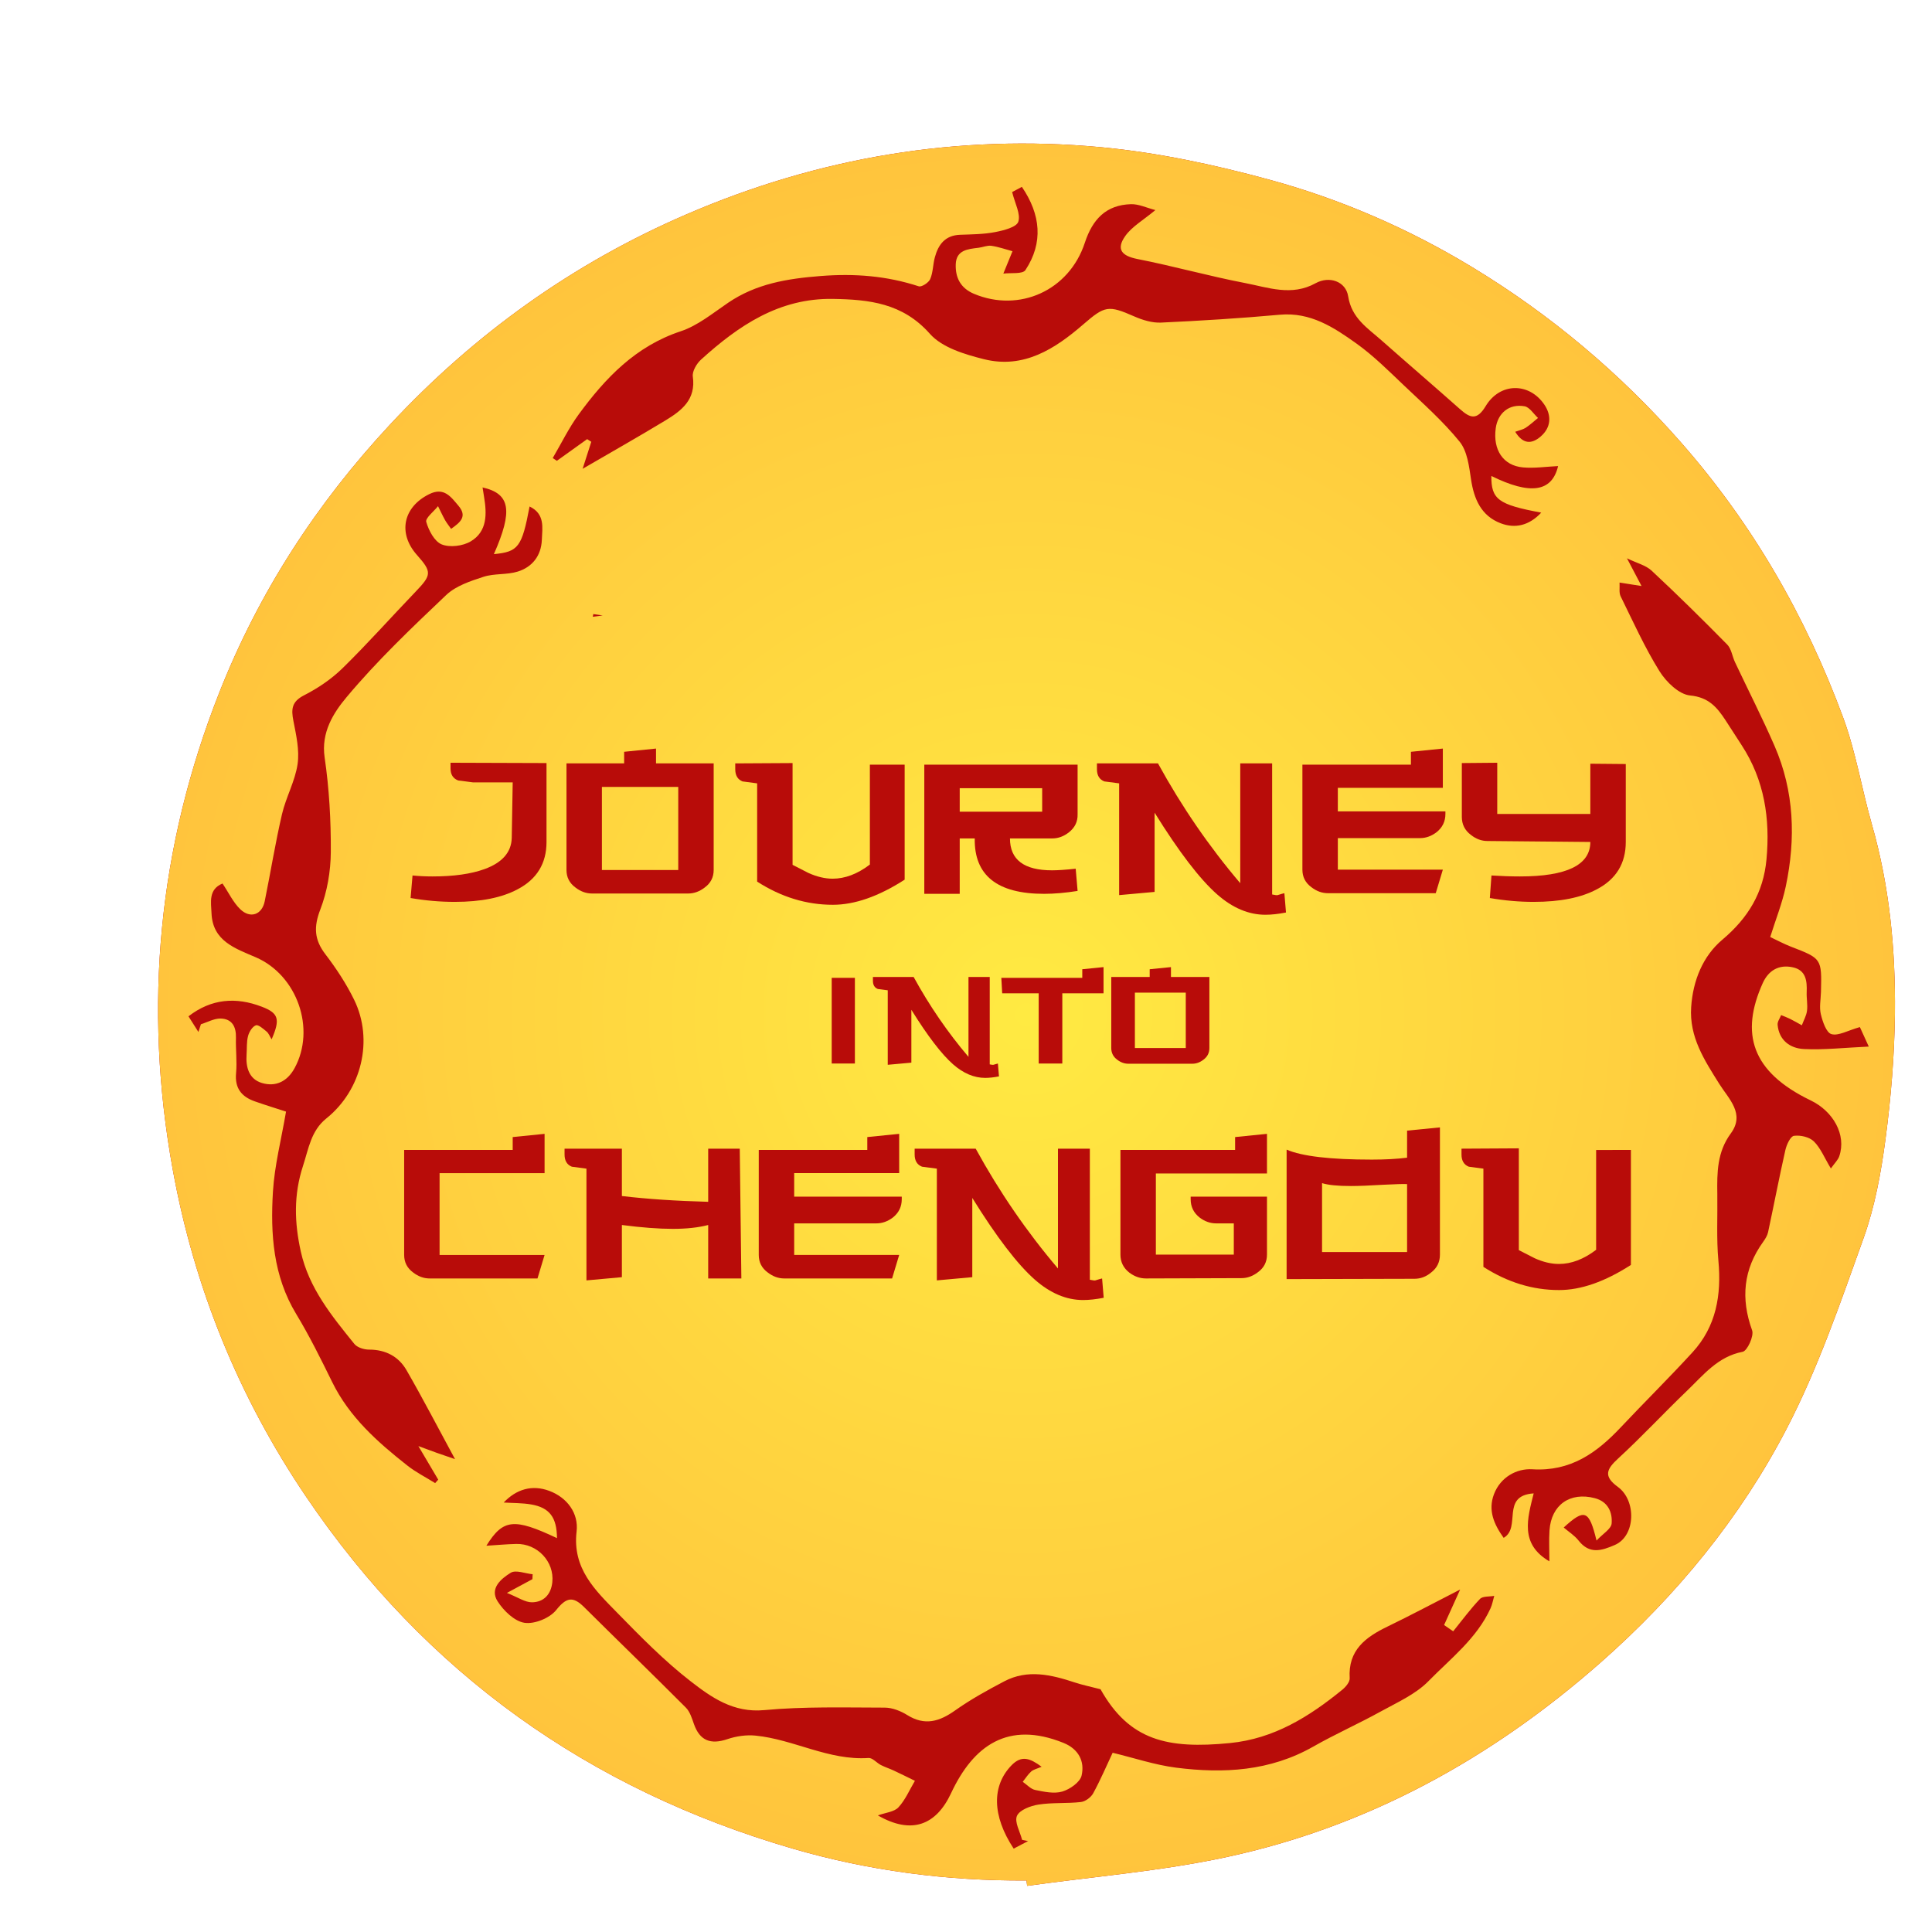 <?xml version="1.0" encoding="utf-8"?>
<!-- Generator: Adobe Illustrator 16.0.4, SVG Export Plug-In . SVG Version: 6.00 Build 0)  -->
<!DOCTYPE svg PUBLIC "-//W3C//DTD SVG 1.1//EN" "http://www.w3.org/Graphics/SVG/1.1/DTD/svg11.dtd">
<svg version="1.1" id="Layer_1" xmlns="http://www.w3.org/2000/svg" xmlns:xlink="http://www.w3.org/1999/xlink" x="0px" y="0px"
	 width="704.145px" height="704.145px" viewBox="0 0 704.145 704.145" enable-background="new 0 0 704.145 704.145"
	 xml:space="preserve">
<path fill-rule="evenodd" clip-rule="evenodd" fill="#B80C09" d="M374.103,685.367c-28.976,0.189-57.5-3.532-85.251-11.622
	c-74.261-21.647-133.764-63.944-177.285-128.252C86.98,509.16,70.8,469.35,62.965,426.293C52.14,366.8,57.701,308.663,79.93,252.396
	c14.423-36.513,35.367-68.81,62.282-97.718c30.866-33.15,66.737-58.764,108.021-76.574c48.193-20.791,98.877-29.353,151.186-24.44
	c20.581,1.934,41.143,6.356,61.127,11.797c26.054,7.093,50.859,17.863,74.066,31.937c28.579,17.332,53.771,38.536,75.922,63.713
	c26.213,29.793,45.565,63.446,59.226,100.409c4.639,12.554,6.769,26.017,10.467,38.942c6.447,22.537,8.647,45.627,8.401,68.876
	c-0.163,15.348-1.438,30.765-3.455,45.985c-1.61,12.164-3.872,24.518-8.001,36.013c-8.428,23.468-16.552,47.327-28.001,69.36
	c-16.923,32.566-40.23,60.951-67.826,85.243c-39.568,34.832-84.746,59.848-136.549,70.951c-23.796,5.101-48.27,7.053-72.435,10.434
	C374.272,686.671,374.188,686.02,374.103,685.367z"/>
<radialGradient id="SVGID_1_" cx="374.129" cy="369.818" r="317.011" gradientUnits="userSpaceOnUse">
	<stop  offset="0" style="stop-color:#FFEA42"/>
	<stop  offset="1" style="stop-color:#FFC43D"/>
</radialGradient>
<path fill-rule="evenodd" clip-rule="evenodd" fill="url(#SVGID_1_)" d="M374.103,685.367c-28.976,0.189-57.5-3.532-85.251-11.622
	c-74.261-21.647-133.764-63.944-177.285-128.252C86.98,509.16,70.8,469.35,62.965,426.293C52.14,366.8,57.701,308.663,79.93,252.396
	c14.423-36.513,35.367-68.81,62.282-97.718c30.866-33.15,66.737-58.764,108.021-76.574c48.193-20.791,98.877-29.353,151.186-24.44
	c20.581,1.934,41.143,6.356,61.127,11.797c26.054,7.093,50.859,17.863,74.066,31.937c28.579,17.332,53.771,38.536,75.922,63.713
	c26.213,29.793,45.565,63.446,59.226,100.409c4.639,12.554,6.769,26.017,10.467,38.942c6.447,22.537,8.647,45.627,8.401,68.876
	c-0.163,15.348-1.438,30.765-3.455,45.985c-1.61,12.164-3.872,24.518-8.001,36.013c-8.428,23.468-16.552,47.327-28.001,69.36
	c-16.923,32.566-40.23,60.951-67.826,85.243c-39.568,34.832-84.746,59.848-136.549,70.951c-23.796,5.101-48.27,7.053-72.435,10.434
	C374.272,686.671,374.188,686.02,374.103,685.367z M183.579,547.619c3.352,0.215,6.757,0.134,10.047,0.705
	c6.72,1.167,9.312,4.76,9.374,12.27c-15.654-7.383-19.639-7.039-25.736,2.773c3.867-0.24,7.373-0.567,10.887-0.654
	c7.7-0.189,13.938,6.473,13.148,13.947c-0.47,4.462-3.13,7.281-7.412,7.321c-2.523,0.023-5.064-1.812-9.135-3.418
	c4.628-2.494,6.959-3.75,9.293-5.008c0.027-0.599,0.057-1.198,0.086-1.797c-2.713-0.264-6.141-1.685-7.983-0.546
	c-3.472,2.148-7.803,5.694-4.783,10.423c2.195,3.438,6.169,7.281,9.813,7.823c3.648,0.543,9.21-1.728,11.545-4.665
	c3.744-4.71,6.15-5.046,10.169-1.056c12.331,12.243,24.818,24.328,37.086,36.633c1.487,1.491,2.201,3.882,2.935,5.973
	c2.119,6.034,6.042,7.6,12.188,5.516c3.213-1.09,6.896-1.627,10.256-1.293c13.964,1.389,26.688,9.151,41.209,8.155
	c1.428-0.097,2.938,1.776,4.493,2.573c1.517,0.777,3.162,1.295,4.711,2.018c2.578,1.204,5.125,2.48,7.685,3.727
	c-1.954,3.276-3.48,6.949-6.019,9.683c-1.552,1.672-4.658,1.899-7.485,2.929c12.302,7.084,21.228,3.576,26.683-8.095
	c8.111-17.355,20.748-26.505,40.969-18.333c5.484,2.217,7.816,6.732,6.598,11.917c-0.572,2.435-4.266,5.001-7.043,5.818
	c-2.989,0.881-6.621,0.08-9.856-0.572c-1.647-0.332-3.038-1.944-4.547-2.978c1.011-1.271,1.884-2.696,3.078-3.76
	c0.836-0.744,2.111-0.994,3.797-1.729c-4.168-3.057-7.272-4.371-11.021-0.472c-7.134,7.42-7.102,18.27,0.837,30.312
	c1.716-0.899,3.481-1.825,5.248-2.75c-0.727-0.151-1.453-0.305-2.178-0.456c-0.752-2.971-2.851-6.544-1.87-8.741
	c0.964-2.152,4.943-3.655,7.81-4.104c5.093-0.8,10.37-0.347,15.511-0.938c1.623-0.188,3.655-1.704,4.461-3.181
	c2.654-4.86,4.835-9.98,7.09-14.772c7.858,1.897,15.391,4.445,23.121,5.432c17.284,2.205,34.24,1.29,49.982-7.668
	c8.023-4.565,16.504-8.324,24.588-12.791c6.031-3.333,12.714-6.281,17.406-11.065c8.105-8.266,17.603-15.561,22.611-26.516
	c0.656-1.435,0.925-3.045,1.371-4.574c-1.771,0.335-4.184,0.056-5.195,1.114c-3.518,3.682-6.549,7.828-9.764,11.797
	c-1.107-0.76-2.215-1.52-3.322-2.279c1.761-3.893,3.52-7.785,5.852-12.941c-9.744,4.986-18.033,9.414-26.487,13.502
	c-8.012,3.874-14.404,8.602-13.767,18.831c0.084,1.354-1.445,3.165-2.698,4.188c-12.04,9.811-24.864,17.843-40.932,19.431
	c-22.759,2.251-36.697-0.918-47.184-19.613c-3.587-0.934-6.537-1.533-9.378-2.47c-8.55-2.82-17.167-4.901-25.711-0.409
	c-6.123,3.219-12.237,6.586-17.865,10.578c-5.726,4.064-11.042,5.727-17.479,1.715c-2.394-1.494-5.449-2.709-8.205-2.713
	c-14.658-0.02-29.393-0.443-43.951,0.909c-11.259,1.047-19.242-4.655-26.846-10.549c-9.605-7.445-18.219-16.255-26.75-24.976
	c-7.977-8.155-16.366-16.06-14.766-29.598c0.777-6.588-3.397-12.351-9.979-14.794C193.958,541.05,188.218,542.725,183.579,547.619z
	 M667.29,425.865c1.371-1.954,2.59-3.08,3.06-4.464c2.665-7.839-2.237-16.397-10.401-20.332
	c-21.704-10.462-25.7-24.469-17.511-42.718c2.1-4.677,5.909-6.908,10.981-5.803c4.812,1.048,5.222,4.959,5.054,9.076
	c-0.091,2.254,0.401,4.557,0.116,6.771c-0.233,1.813-1.228,3.527-1.885,5.285c-1.427-0.783-2.833-1.609-4.289-2.337
	c-1.053-0.526-2.171-0.922-3.26-1.375c-0.454,1.178-1.384,2.399-1.281,3.528c0.515,5.71,4.611,8.589,9.554,8.839
	c7.319,0.369,14.7-0.489,23.672-0.896c-2.018-4.422-3.005-6.587-3.242-7.104c-4.469,1.261-7.808,3.287-10.37,2.562
	c-1.866-0.525-3.214-4.559-3.86-7.251c-0.615-2.553-0.019-5.396,0.048-8.114c0.3-12.203,0.288-12.171-11.034-16.545
	c-2.495-0.965-4.862-2.255-7.464-3.479c2.009-6.415,4.378-12.308,5.67-18.43c3.681-17.428,3.111-34.702-4.103-51.248
	c-4.495-10.306-9.614-20.34-14.414-30.516c-0.998-2.116-1.29-4.837-2.814-6.389c-9.006-9.157-18.161-18.174-27.551-26.935
	c-2.113-1.974-5.354-2.74-8.996-4.509c2.035,3.871,3.356,6.384,5.315,10.104c-3.672-0.582-5.51-0.873-8.021-1.27
	c0.118,1.872-0.254,3.688,0.393,5.003c4.528,9.208,8.762,18.626,14.165,27.308c2.429,3.904,7.117,8.462,11.15,8.844
	c6.794,0.648,9.839,4.343,12.932,9.057c1.979,3.017,3.909,6.067,5.881,9.091c8.302,12.727,10.409,26.796,9.032,41.622
	c-1.122,12.087-6.638,21.283-16.082,29.24c-7.067,5.953-10.714,14.833-11.366,24.57c-0.732,10.94,4.842,19.355,10.248,27.988
	c3.436,5.484,9.486,10.87,4.196,18.055c-4.998,6.787-5.034,14.271-4.915,21.997c0.127,8.151-0.344,16.353,0.398,24.446
	c1.143,12.468-0.787,23.892-9.435,33.328c-8.537,9.315-17.54,18.202-26.206,27.402c-8.757,9.297-18.259,16.095-32.174,15.232
	c-5.658-0.349-11.577,2.822-13.967,9.046c-2.276,5.931,0.009,11.051,3.514,15.947c6.522-3.762-1.186-15.406,10.945-16.205
	c-2.271,9.104-5.15,18.447,5.722,24.76c0-4.214-0.197-7.752,0.04-11.259c0.63-9.329,7.487-14.126,16.514-11.761
	c4.808,1.26,6.462,5.135,6.137,9.221c-0.158,1.985-3.196,3.742-5.512,6.227c-2.719-11.206-4.364-11.697-11.957-4.751
	c1.834,1.577,3.948,2.891,5.392,4.731c3.99,5.091,8.331,3.766,13.259,1.622c7.587-3.301,7.884-16.203,1.104-21.139
	c-5.397-3.931-4.148-6.483,0.125-10.405c8.637-7.934,16.625-16.568,25.098-24.688c5.965-5.715,11.172-12.424,20.241-14.168
	c1.687-0.323,4.188-5.768,3.448-7.814c-4.196-11.627-3.197-22.22,4.023-32.255c0.767-1.065,1.526-2.281,1.796-3.533
	c2.137-9.964,4.05-19.974,6.298-29.911c0.443-1.963,1.846-5.018,3.134-5.195c2.338-0.324,5.616,0.428,7.241,2.019
	C663.528,418.395,664.901,421.904,667.29,425.865z M165.832,531.795c-6.267-11.565-11.738-22.127-17.676-32.418
	c-2.882-4.991-7.609-7.489-13.642-7.489c-1.821,0-4.299-0.755-5.357-2.065c-8.231-10.199-16.575-20.329-19.526-33.687
	c-2.328-10.526-2.653-20.624,0.797-31.187c2.071-6.342,2.916-12.827,8.506-17.312c12.854-10.309,17.324-28.57,10.124-43.283
	c-2.864-5.849-6.52-11.412-10.485-16.593c-4.058-5.302-4.265-9.966-1.84-16.26c2.512-6.519,3.787-13.889,3.834-20.897
	c0.074-11.52-0.581-23.151-2.251-34.54c-1.35-9.2,3.282-16.331,7.98-21.951c11.102-13.28,23.756-25.314,36.345-37.264
	c3.495-3.318,8.791-5.064,13.559-6.618c3.946-1.288,8.505-0.675,12.481-1.907c5.36-1.662,8.57-5.814,8.803-11.583
	c0.18-4.431,1.199-9.438-4.472-12.141c-2.796,14.816-4.1,16.519-13.01,17.36c6.984-15.842,6.023-22.019-4.125-24.311
	c0.191,1.203,0.35,2.273,0.529,3.341c1.057,6.275,1.248,12.708-4.87,16.336c-2.851,1.691-7.587,2.284-10.545,1.089
	c-2.647-1.072-4.743-5.075-5.638-8.198c-0.398-1.39,2.751-3.796,4.29-5.741c0.849,1.698,1.643,3.431,2.568,5.085
	c0.603,1.078,1.401,2.045,2.196,3.185c3.414-2.394,5.961-4.53,2.706-8.388c-2.786-3.304-5.292-6.913-10.646-4.275
	c-9.548,4.7-11.564,14.251-4.494,22.198c5.462,6.138,5.344,7.273-0.388,13.245c-8.921,9.295-17.488,18.947-26.683,27.959
	c-4.063,3.983-9.01,7.337-14.089,9.927c-4.547,2.319-4.709,5.088-3.872,9.359c1.013,5.174,2.257,10.655,1.515,15.729
	c-0.912,6.232-4.247,12.07-5.688,18.274c-2.438,10.501-4.141,21.169-6.296,31.738c-0.994,4.875-5.241,6.405-8.903,2.871
	c-2.591-2.499-4.208-6.007-6.47-9.374c-5.219,2.144-4.167,6.883-4.009,10.825c0.406,10.161,8.611,12.811,16.136,16.062
	c15.145,6.547,21.934,26.133,14.134,40.416c-2.655,4.866-6.891,6.897-11.911,5.394c-4.699-1.407-5.917-5.719-5.58-10.384
	c0.163-2.247-0.031-4.581,0.534-6.718c0.403-1.518,1.562-3.442,2.85-3.911c0.927-0.337,2.722,1.296,3.931,2.292
	c0.743,0.611,1.112,1.679,1.815,2.811c3.204-7.357,2.544-9.532-3.542-11.872c-9.486-3.646-18.428-2.942-26.762,3.487
	c1.331,2.097,2.475,3.898,3.617,5.699c0.306-0.938,0.611-1.873,0.917-2.81c2.414-0.744,4.848-2.151,7.238-2.079
	c4.111,0.122,5.645,2.995,5.529,7.025c-0.125,4.299,0.44,8.639,0.045,12.898c-0.51,5.5,2.012,8.572,6.812,10.259
	c3.986,1.399,8.03,2.64,11.397,3.737c-1.73,10.166-4.189,19.6-4.769,29.147c-0.94,15.436,0.056,30.719,8.475,44.628
	c4.842,7.997,9.009,16.427,13.133,24.83c6.255,12.742,16.498,21.818,27.326,30.358c3.135,2.473,6.774,4.306,10.185,6.433
	c0.372-0.419,0.744-0.838,1.117-1.257c-2.17-3.67-4.34-7.341-7.23-12.232c3.155,1.161,4.898,1.817,6.652,2.442
	C160.971,530.14,162.808,530.755,165.832,531.795z M368.892,69.999c1.021,4.161,3.158,7.977,2.244,10.81
	c-0.643,1.993-5.33,3.176-8.397,3.771c-4.186,0.813-8.544,0.836-12.836,0.991c-5.447,0.196-7.944,3.582-9.199,8.264
	c-0.699,2.606-0.633,5.481-1.684,7.899c-0.563,1.295-3.115,2.96-4.17,2.616c-11.699-3.814-23.344-4.728-35.785-3.749
	c-12.206,0.96-23.447,2.798-33.676,9.736c-5.577,3.783-11.061,8.335-17.296,10.401c-16.423,5.444-27.443,17.011-37.157,30.273
	c-3.636,4.964-6.35,10.604-9.485,15.936c0.505,0.332,1.009,0.665,1.513,0.998c3.677-2.632,7.354-5.264,11.031-7.896
	c0.502,0.321,1.004,0.645,1.507,0.967c-1.021,3.187-2.044,6.374-3.158,9.851c10.458-6.087,20.403-11.704,30.169-17.623
	c5.891-3.569,11.189-7.601,9.994-15.994c-0.273-1.923,1.396-4.744,3.022-6.215c13.657-12.369,28.453-22.419,48.013-22.094
	c13.228,0.219,25.447,1.506,35.364,12.715c4.451,5.031,12.727,7.515,19.739,9.265c14.443,3.604,25.84-3.743,36.18-12.7
	c7.839-6.791,9.104-7.061,18.562-2.905c3.016,1.325,6.519,2.406,9.735,2.259c14.458-0.665,28.914-1.563,43.327-2.868
	c11.163-1.014,19.695,4.606,27.948,10.512c6.205,4.438,11.692,9.931,17.252,15.214c6.989,6.64,14.287,13.089,20.324,20.534
	c2.802,3.454,3.458,8.99,4.161,13.719c1.076,7.24,3.717,13.315,10.785,16.021c5.299,2.029,10.396,0.845,14.806-3.869
	c-15.688-2.914-18.236-4.842-18.187-13.367c14.152,6.999,22.099,5.899,24.33-3.602c-4.325,0.199-8.628,0.873-12.835,0.483
	c-7.222-0.666-10.964-6.432-9.891-14.288c0.752-5.503,4.882-8.983,10.497-7.994c1.831,0.324,3.286,2.779,4.913,4.26
	c-1.491,1.209-2.904,2.536-4.501,3.586c-0.996,0.653-2.27,0.888-3.812,1.456c2.858,4.602,6.01,4.53,9.258,1.741
	c3.909-3.356,3.997-7.755,1.354-11.649c-5.551-8.179-16.195-8.062-21.378,0.557c-3.244,5.394-5.749,4.302-9.415,1.049
	c-9.469-8.403-19.081-16.646-28.564-25.031c-5.085-4.496-10.888-8.076-12.133-16.028c-0.854-5.452-6.856-7.558-11.904-4.767
	c-8.719,4.82-17.256,1.536-25.68-0.081c-13.142-2.522-26.063-6.171-39.195-8.75c-5.744-1.129-7.903-3.537-4.461-8.395
	c2.455-3.465,6.561-5.761,10.974-9.45c-3.206-0.818-6.074-2.233-8.897-2.148c-9.088,0.275-14.004,5.495-16.813,14.053
	c-5.739,17.48-23.925,25.538-40.4,18.617c-4.907-2.062-6.81-5.891-6.653-10.743c0.172-5.211,4.383-5.573,8.311-6.039
	c1.57-0.187,3.179-0.93,4.672-0.718c2.609,0.371,5.142,1.286,7.704,1.974c-0.945,2.315-1.894,4.633-3.336,8.159
	c2.706-0.364,7.024,0.268,8.045-1.277c6.586-9.979,5.582-20.24-1.291-30.338C371.173,68.78,369.443,69.704,368.892,69.999z
	 M216.24,223.809c-0.061,0.323-0.121,0.647-0.182,0.972c1.775-0.233,3.55-0.466,3.6-0.473
	C219.698,224.312,217.97,224.061,216.24,223.809z"/>
<g>
	<g>
		<path fill="#B80C09" d="M199.183,278.11v28.759c0,7.828-3.518,13.575-10.563,17.258c-5.714,3.049-13.342,4.575-22.89,4.575
			c-5.322,0-10.681-0.467-16.083-1.405l0.706-8.216c2.347,0.234,4.771,0.35,7.279,0.35c7.744,0,14.085-0.898,19.017-2.698
			c6.414-2.351,9.702-6.106,9.861-11.272l0.352-20.307h-14.438c-1.804-0.23-3.602-0.46-5.403-0.694
			c-1.874-0.691-2.818-2.155-2.818-4.388v-2.077L199.183,278.11z"/>
		<path fill="#B80C09" d="M260.109,317.082c0,2.67-1.099,4.8-3.285,6.398c-1.881,1.448-3.876,2.171-5.99,2.171h-35.095
			c-2.115,0-4.11-0.723-5.991-2.171c-2.189-1.599-3.285-3.729-3.285-6.398V278.23h21.014v-4.228l11.619-1.176v5.403h21.014V317.082z
			 M247.198,317.082V286.8h-27.822v30.282H247.198z"/>
		<path fill="#B80C09" d="M329.715,278.697v41.906c-9.471,6.105-18.198,9.158-26.175,9.158c-9.63,0-18.826-2.818-27.587-8.451
			v-35.805c-1.774-0.232-3.547-0.469-5.324-0.705c-1.771-0.703-2.658-2.188-2.658-4.461v-2.109l20.893-0.12v37.095
			c1.948,1.019,3.856,1.994,5.729,2.933c3.116,1.408,6.079,2.111,8.884,2.111c4.521,0,9.039-1.717,13.56-5.159v-36.393H329.715z"/>
		<path fill="#B80C09" d="M392.747,324.714c-4.425,0.703-8.494,1.054-12.224,1.054c-17.08,0-25.5-6.726-25.266-20.189h-5.473v20.189
			h-12.912v-47.07h55.874v18.078c0.075,2.661-0.979,4.854-3.168,6.574c-1.876,1.487-3.911,2.229-6.105,2.229h-15.376
			c0,7.752,5.116,11.621,15.348,11.621c2.094,0,4.961-0.191,8.606-0.587L392.747,324.714z M379.836,295.839v-8.571h-30.051v8.571
			H379.836z"/>
		<path fill="#B80C09" d="M468.697,332.575c-2.814,0.55-5.311,0.821-7.492,0.821c-6.091,0-11.949-2.463-17.57-7.396
			c-6.32-5.557-13.933-15.49-22.828-29.812v28.878l-12.919,1.173v-40.734c-1.797-0.232-3.598-0.469-5.397-0.705
			c-1.798-0.703-2.696-2.188-2.696-4.461v-2.109h22.249c8.666,15.803,18.662,30.361,29.984,43.664V278.23h11.622v47.771
			c1.093,0.239,1.758,0.315,1.991,0.239c1.252-0.394,2.076-0.63,2.469-0.703L468.697,332.575z"/>
		<path fill="#B80C09" d="M526.8,296.658c0,2.738-1.093,4.972-3.274,6.691c-1.877,1.409-3.864,2.11-5.972,2.11h-29.959v11.507
			h38.269l-2.584,8.57h-39.326c-2.111,0-4.106-0.727-5.985-2.174c-2.19-1.6-3.287-3.732-3.287-6.396v-38.27h39.558v-4.694
			l11.625-1.176v14.322h-38.269v8.569H526.8V296.658z"/>
		<path fill="#B80C09" d="M592.535,278.464v28.405c0,7.828-3.521,13.575-10.565,17.258c-5.716,3.049-13.383,4.575-23.008,4.575
			c-5.243,0-10.566-0.467-15.967-1.405l0.592-8.216c3.688,0.234,7.144,0.35,10.362,0.35c17.113,0,25.671-4.188,25.671-12.563
			l-37.536-0.349c-2.122,0-4.122-0.741-6.002-2.229c-2.201-1.645-3.296-3.834-3.296-6.574V278.11l12.907-0.116v18.664h33.927
			v-18.311L592.535,278.464z"/>
	</g>
	<g>
		<path fill="#B80C09" d="M198.48,413.249v14.317h-38.269v29.818h38.269l-2.582,8.567h-39.323c-2.115,0-4.106-0.722-5.986-2.168
			c-2.19-1.601-3.288-3.733-3.288-6.399v-38.269h39.561v-4.696L198.48,413.249z"/>
		<path fill="#B80C09" d="M270.201,465.952h-12.09v-19.484c-3.588,0.94-7.877,1.407-12.863,1.407
			c-5.146,0-11.345-0.467-18.594-1.407v19.017l-12.915,1.171v-40.729c-1.772-0.234-3.545-0.473-5.319-0.703
			c-1.774-0.705-2.662-2.189-2.662-4.465v-2.108h20.896v17.258c9.198,1.091,19.685,1.797,31.457,2.108v-19.366h11.505
			L270.201,465.952z"/>
		<path fill="#B80C09" d="M328.66,437.075c0,2.74-1.092,4.974-3.277,6.691c-1.875,1.411-3.864,2.111-5.972,2.111h-29.959v11.507
			h38.268l-2.583,8.567h-39.324c-2.112,0-4.106-0.722-5.988-2.168c-2.189-1.601-3.284-3.733-3.284-6.399v-38.269h39.558v-4.696
			l11.622-1.171v14.317h-38.268v8.571h39.208V437.075z"/>
		<path fill="#B80C09" d="M402.258,472.995c-2.814,0.548-5.309,0.821-7.496,0.821c-6.09,0-11.948-2.464-17.565-7.396
			c-6.323-5.554-13.936-15.491-22.832-29.813v28.877l-12.916,1.171v-40.729c-1.796-0.234-3.597-0.473-5.396-0.703
			c-1.8-0.705-2.7-2.189-2.7-4.465v-2.108h22.253c8.665,15.805,18.658,30.362,29.983,43.665v-43.665h11.618v47.771
			c1.098,0.234,1.765,0.313,1.999,0.234c1.249-0.391,2.072-0.626,2.466-0.703L402.258,472.995z"/>
		<path fill="#B80C09" d="M461.769,413.249v14.438h-40.498v29.581h28.407v-11.391h-6.453c-2.113,0-4.108-0.7-5.989-2.111
			c-2.19-1.718-3.283-3.951-3.283-6.691v-0.938h27.816v21.131c0,2.666-1.097,4.796-3.286,6.396
			c-1.877,1.447-3.872,2.171-5.982,2.171l-34.864,0.116c-2.115,0-4.111-0.693-5.991-2.087c-2.191-1.693-3.288-3.894-3.288-6.597
			v-38.152h41.794v-4.696L461.769,413.249z"/>
		<path fill="#B80C09" d="M524.805,457.269c0,2.739-1.098,4.93-3.287,6.573c-1.799,1.484-3.796,2.228-5.986,2.228l-46.604,0.117
			v-47.186c5.605,2.424,15.956,3.636,31.057,3.636c4.905,0,9.188-0.234,12.849-0.701v-9.863l11.972-1.175V457.269z M512.833,431.563
			c-1.095-0.08-3.94,0-8.539,0.232c-5.224,0.311-9.198,0.468-11.929,0.468c-4.835,0-8.34-0.353-10.523-1.057v25.119h30.991V431.563z
			"/>
		<path fill="#B80C09" d="M594.408,419.116v41.906c-9.473,6.104-18.194,9.157-26.177,9.157c-9.627,0-18.821-2.814-27.585-8.453
			v-35.801c-1.77-0.234-3.547-0.473-5.322-0.703c-1.774-0.705-2.66-2.189-2.66-4.465v-2.108l20.896-0.12v37.096
			c1.947,1.018,3.855,1.992,5.728,2.934c3.116,1.41,6.079,2.109,8.884,2.109c4.521,0,9.039-1.718,13.56-5.162v-36.39H594.408z"/>
	</g>
	<g>
		<path fill="#B80C09" d="M311.577,356.386v31.226h-8.449v-31.226H311.577z"/>
		<path fill="#B80C09" d="M364.091,392.306c-1.877,0.362-3.54,0.548-4.999,0.548c-4.06,0-7.963-1.645-11.711-4.929
			c-4.214-3.707-9.286-10.331-15.221-19.882v19.255l-8.608,0.782v-27.155c-1.198-0.157-2.398-0.312-3.6-0.47
			c-1.2-0.471-1.801-1.457-1.801-2.974v-1.409h14.835c5.78,10.542,12.441,20.245,19.99,29.113v-29.113h7.747v31.853
			c0.73,0.155,1.176,0.205,1.33,0.155c0.833-0.263,1.382-0.42,1.644-0.469L364.091,392.306z"/>
		<path fill="#B80C09" d="M402.2,352.475v9.547h-15.026v25.59h-8.605v-25.59h-13.307l-0.314-5.636h29.504v-3.132L402.2,352.475z"/>
		<path fill="#B80C09" d="M440.775,381.975c0,1.779-0.729,3.201-2.188,4.267c-1.252,0.967-2.584,1.448-3.992,1.448h-23.401
			c-1.407,0-2.733-0.481-3.99-1.448c-1.459-1.065-2.19-2.487-2.19-4.267v-25.902h14.008v-2.818l7.748-0.779v3.598h14.006V381.975z
			 M432.171,381.975v-20.189h-18.546v20.189H432.171z"/>
	</g>
</g>
</svg>
